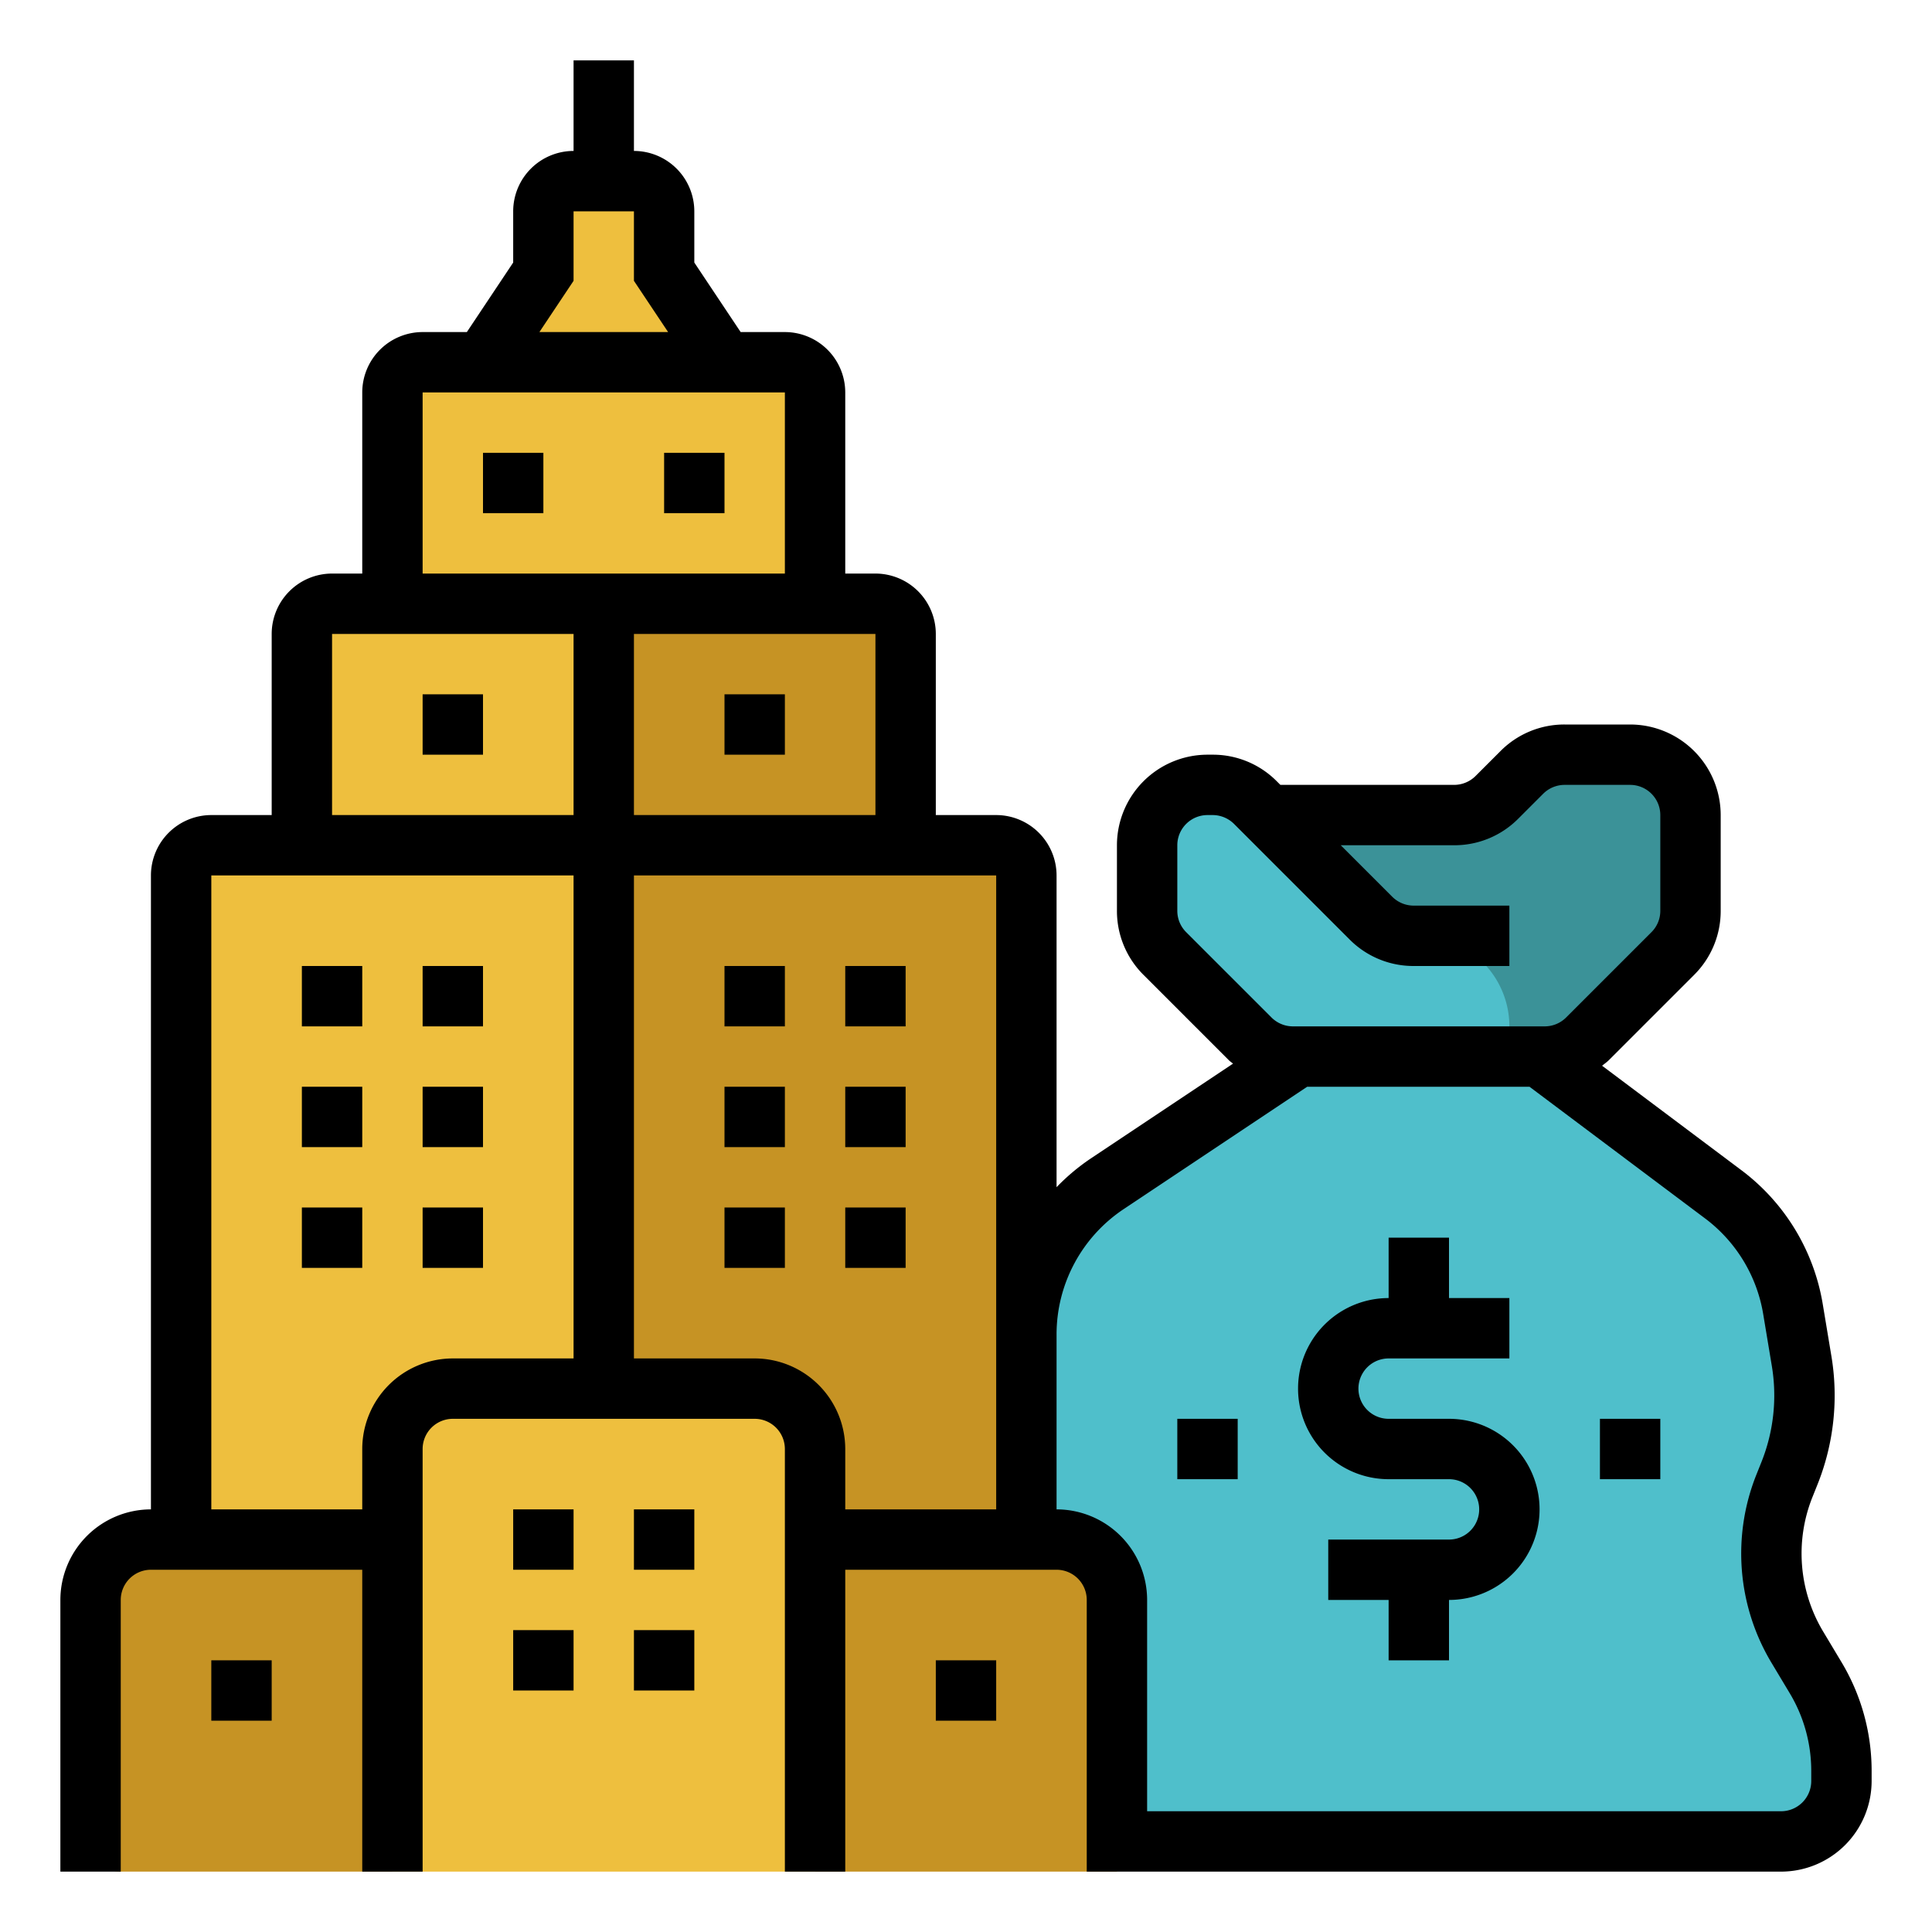 <svg id="filled_outline" height="512" viewBox="0 0 512 512" width="512" xmlns="http://www.w3.org/2000/svg" data-name="filled outline"><path d="m272 488h200a16 16 0 0 0 16-16v-2.705a48 48 0 0 0 -6.84-24.696l-4.91-8.183a48 48 0 0 1 -3.407-42.523l1.387-3.468a55.529 55.529 0 0 0 3.216-29.752l-2.284-13.704a48 48 0 0 0 -18.547-30.509l-48.615-36.461h-64l-50.626 33.75a48 48 0 0 0 -21.374 39.938z" fill="#4fbfcb"/><path d="m409.373 280a16 16 0 0 0 11.314-4.686l22.627-22.627a16 16 0 0 0 4.686-11.314v-25.373a16 16 0 0 0 -16-16h-17.373a16 16 0 0 0 -11.314 4.686l-6.627 6.627a16 16 0 0 1 -11.314 4.686h-49.373v48a16 16 0 0 0 16 16z" fill="#3b9298"/><path d="m48 408v-176a8 8 0 0 1 8-8h104v184z" fill="#eebf3e"/><path d="m160 408v-184h104a8 8 0 0 1 8 8v176z" fill="#c69324"/><path d="m80 224v-56a8 8 0 0 1 8-8h72v64z" fill="#eebf3e"/><path d="m240 224v-56a8 8 0 0 0 -8-8h-72v64z" fill="#c69324"/><g fill="#eebf3e"><path d="m112 96h96a8 8 0 0 1 8 8v56a0 0 0 0 1 0 0h-112a0 0 0 0 1 0 0v-56a8 8 0 0 1 8-8z"/><path d="m192 96-16-24v-16a8 8 0 0 0 -8-8h-16a8 8 0 0 0 -8 8v16l-16 24z"/><path d="m216 496v-112a16 16 0 0 0 -16-16h-80a16 16 0 0 0 -16 16v112z"/></g><path d="m216 496h80v-72a16 16 0 0 0 -16-16h-64z" fill="#c69324"/><path d="m104 408h-64a16 16 0 0 0 -16 16v64a8 8 0 0 0 8 8h72z" fill="#c69324"/><path d="m392 280h-49.373a16 16 0 0 1 -11.314-4.686l-22.627-22.627a16 16 0 0 1 -4.686-11.314v-17.373a16 16 0 0 1 16-16h1.373a16 16 0 0 1 11.314 4.686l30.627 30.627a16 16 0 0 0 11.314 4.686h1.373a24 24 0 0 1 24 24 8 8 0 0 1 -8 8z" fill="#4fbfcb"/><path d="m80 256h16v16h-16z"/><path d="m112 256h16v16h-16z"/><path d="m80 288h16v16h-16z"/><path d="m112 288h16v16h-16z"/><path d="m112 320h16v16h-16z"/><path d="m192 256h16v16h-16z"/><path d="m224 256h16v16h-16z"/><path d="m224 288h16v16h-16z"/><path d="m192 288h16v16h-16z"/><path d="m192 320h16v16h-16z"/><path d="m80 320h16v16h-16z"/><path d="m224 320h16v16h-16z"/><path d="m112 184h16v16h-16z"/><path d="m192 184h16v16h-16z"/><path d="m128 120h16v16h-16z"/><path d="m176 120h16v16h-16z"/><path d="m136 400h16v16h-16z"/><path d="m168 400h16v16h-16z"/><path d="m136 432h16v16h-16z"/><path d="m168 432h16v16h-16z"/><path d="m56 440h16v16h-16z"/><path d="m248 440h16v16h-16z"/><path d="m488.016 440.484-4.906-8.184a40.233 40.233 0 0 1 -2.836-35.445l1.383-3.453a63.481 63.481 0 0 0 3.68-34.039l-2.281-13.711a55.75 55.75 0 0 0 -21.641-35.59l-36.846-27.633c.591-.489 1.227-.911 1.776-1.46l22.625-22.625a23.855 23.855 0 0 0 7.031-16.973v-25.371a24.026 24.026 0 0 0 -24-24h-17.375a23.836 23.836 0 0 0 -16.969 7.031l-6.625 6.625a8.071 8.071 0 0 1 -5.656 2.344h-46.062l-.969-.969a23.836 23.836 0 0 0 -16.969-7.031h-1.375a24.026 24.026 0 0 0 -24 24v17.371a23.854 23.854 0 0 0 7.031 16.973l22.625 22.625c.342.342.747.59 1.105.909l-37.824 25.216a56.001 56.001 0 0 0 -8.938 7.523v-82.617a16.018 16.018 0 0 0 -16-16h-16v-48a16.018 16.018 0 0 0 -16-16h-8v-48a16.018 16.018 0 0 0 -16-16h-11.72l-12.28-18.422v-13.578a16.018 16.018 0 0 0 -16-16v-24h-16v24a16.018 16.018 0 0 0 -16 16v13.578l-12.28 18.422h-11.72a16.018 16.018 0 0 0 -16 16v48h-8a16.018 16.018 0 0 0 -16 16v48h-16a16.018 16.018 0 0 0 -16 16v168a24.026 24.026 0 0 0 -24 24v72h16v-72a8.008 8.008 0 0 1 8-8h56v80h16v-112a8.008 8.008 0 0 1 8-8h80a8.008 8.008 0 0 1 8 8v112h16v-80h56a8.008 8.008 0 0 1 8 8v72h184a24.026 24.026 0 0 0 24-24v-2.703a55.976 55.976 0 0 0 -7.984-28.812zm-173.672-193.453a7.971 7.971 0 0 1 -2.344-5.66v-17.371a8.008 8.008 0 0 1 8-8h1.375a8.071 8.071 0 0 1 5.656 2.344l30.625 30.625a23.836 23.836 0 0 0 16.969 7.031h25.375v-16h-25.375a8.071 8.071 0 0 1 -5.656-2.344l-13.656-13.656h30.062a23.836 23.836 0 0 0 16.969-7.031l6.625-6.625a8.071 8.071 0 0 1 5.656-2.344h17.375a8.008 8.008 0 0 1 8 8v25.371a7.971 7.971 0 0 1 -2.344 5.66l-22.625 22.625a8.071 8.071 0 0 1 -5.656 2.344h-66.75a8.071 8.071 0 0 1 -5.656-2.344zm-82.344-79.031v48h-64v-48zm-80-93.578v-18.422h16v18.422l9.055 13.578h-34.109zm-40 29.578h96v48h-96zm-24 64h64v48h-64zm8 216v16h-40v-168h96v128h-32a24.026 24.026 0 0 0 -24 24zm104-24h-32v-128h96v168h-40v-16a24.026 24.026 0 0 0 -24-24zm280 112a8.008 8.008 0 0 1 -8 8h-168v-56a24.026 24.026 0 0 0 -24-24v-46.312a39.917 39.917 0 0 1 17.812-33.281l48.609-32.406h58.917l46.481 34.859a39.848 39.848 0 0 1 15.453 25.422l2.281 13.711a47.529 47.529 0 0 1 -2.758 25.473l-1.383 3.457a56.29 56.29 0 0 0 3.977 49.609l4.906 8.184a39.984 39.984 0 0 1 5.703 20.582z"/><path d="m384 376h-16a8 8 0 0 1 0-16h32v-16h-16v-16h-16v16a24 24 0 0 0 0 48h16a8 8 0 0 1 0 16h-32v16h16v16h16v-16a24 24 0 0 0 0-48z"/><path d="m312 376h16v16h-16z"/><path d="m424 376h16v16h-16z"/></svg>